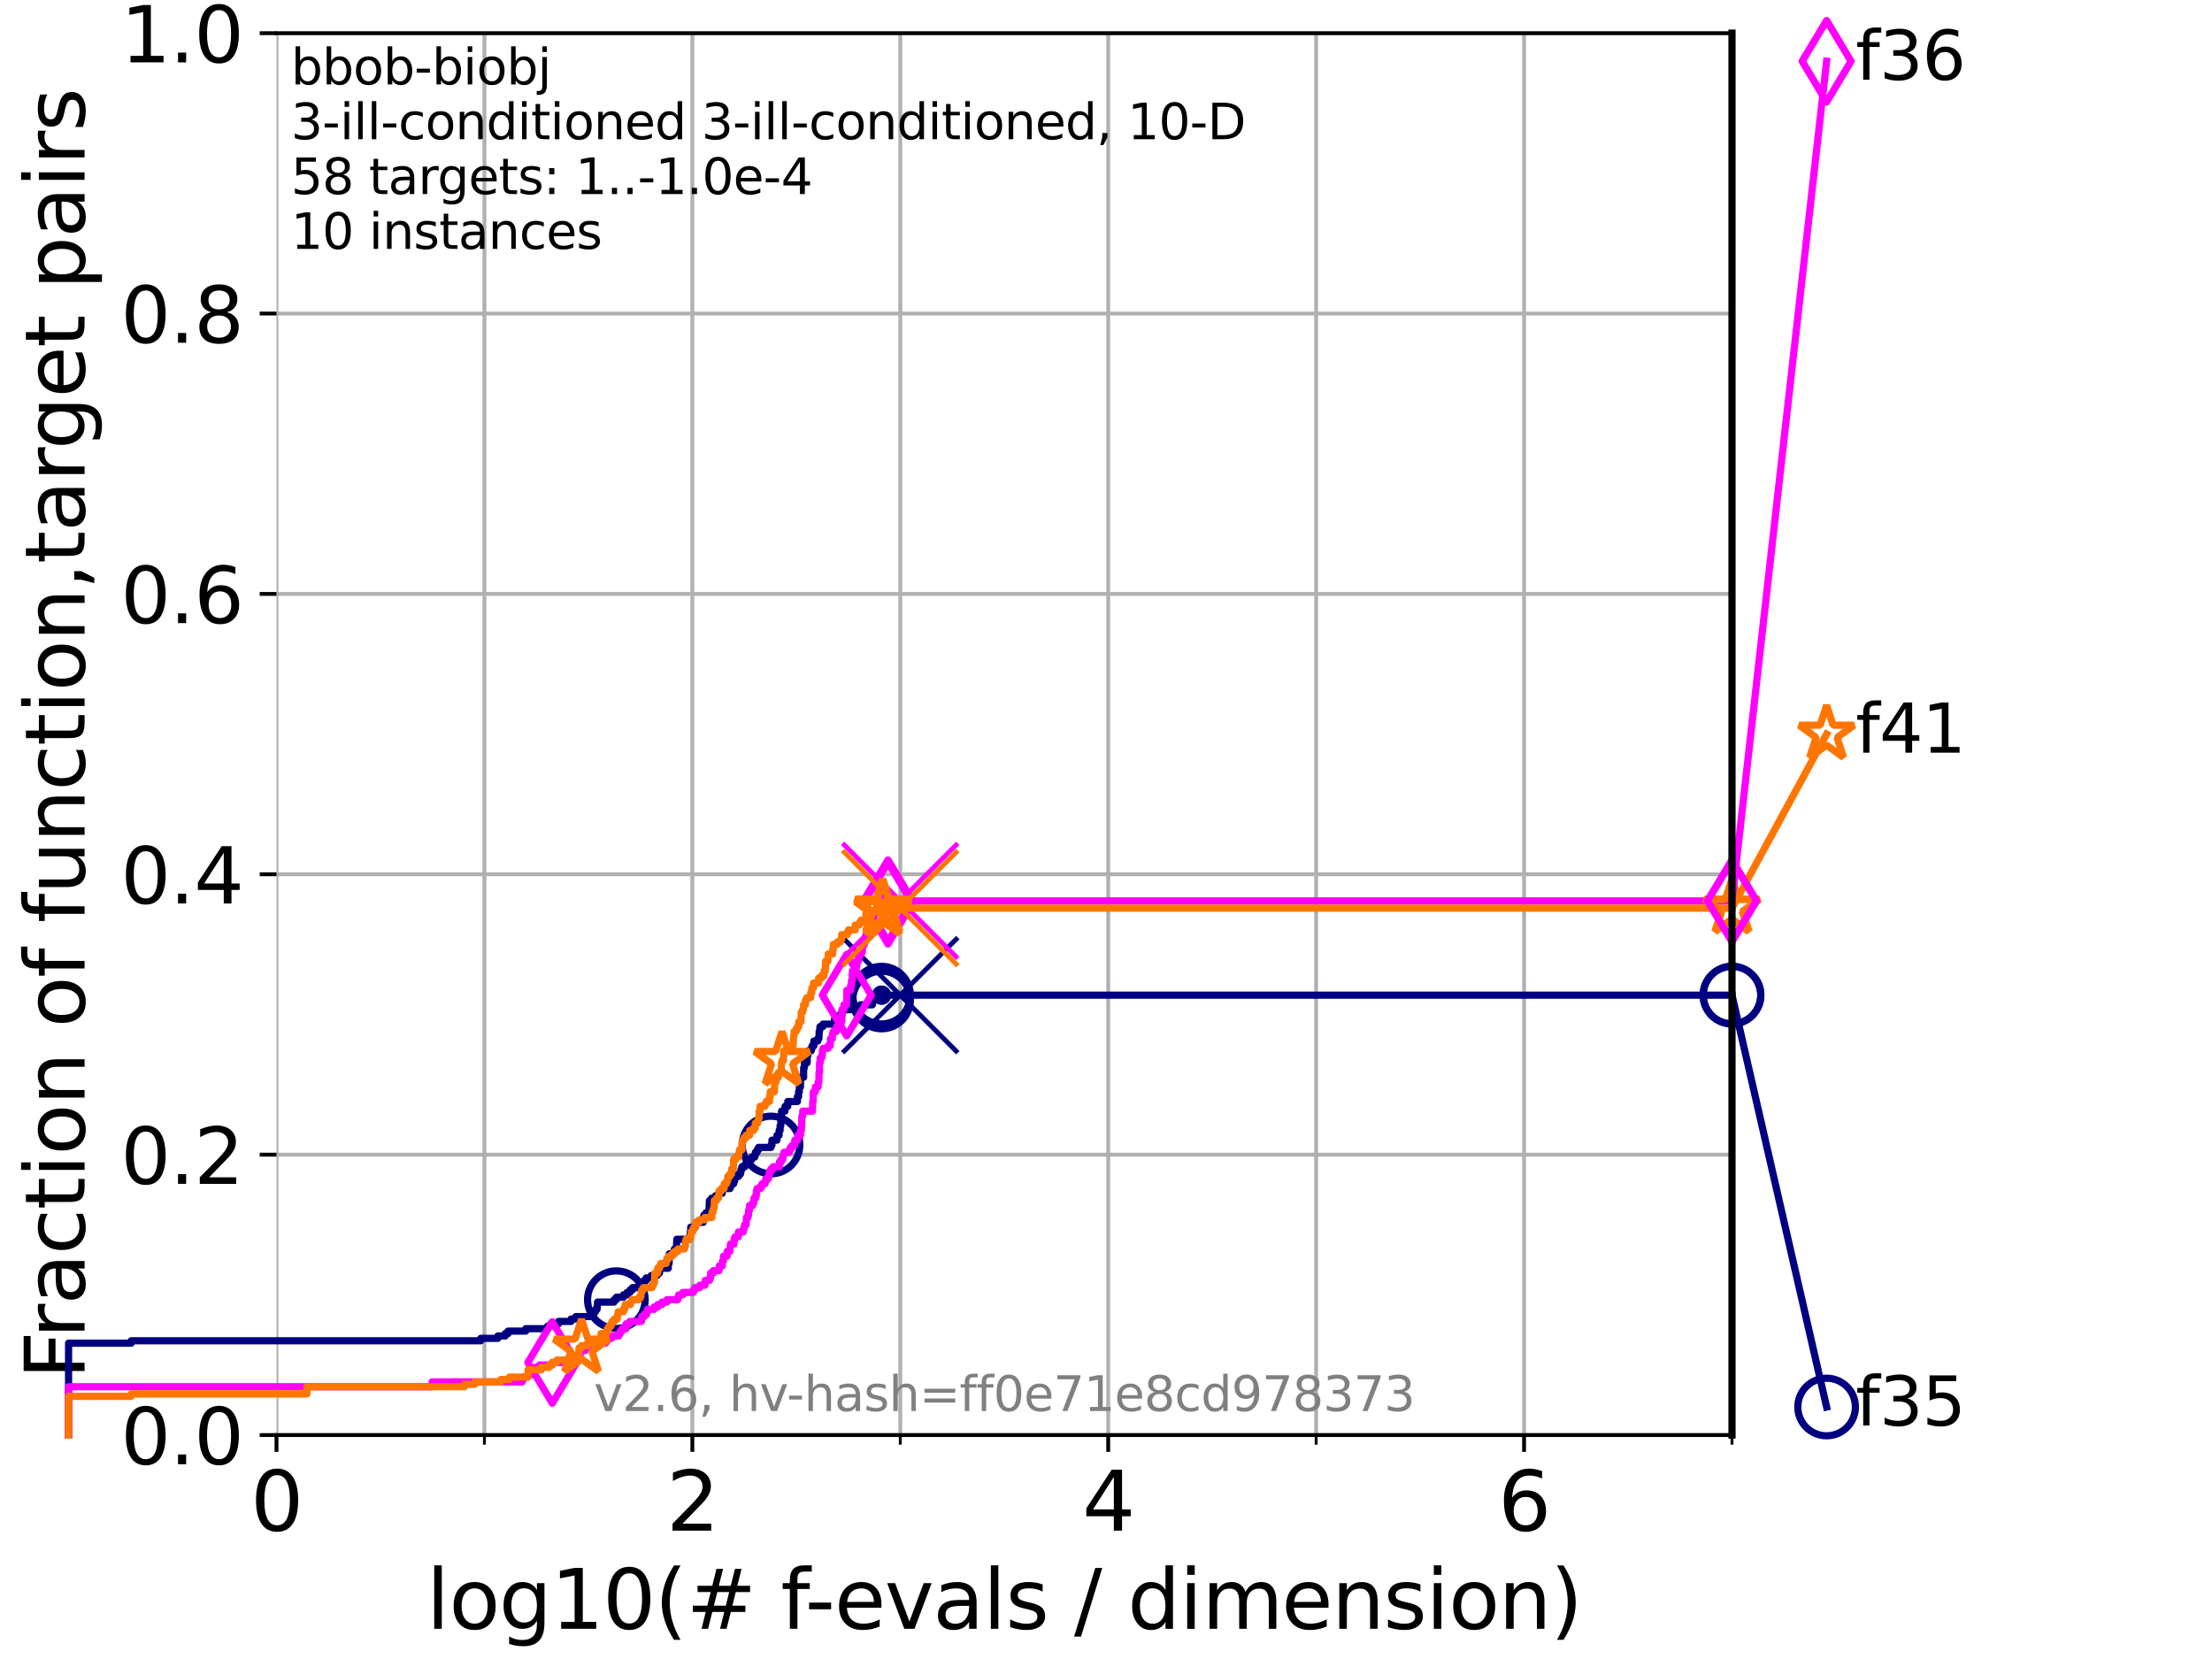 <?xml version="1.0" encoding="utf-8" standalone="no"?>
<!DOCTYPE svg PUBLIC "-//W3C//DTD SVG 1.1//EN"
  "http://www.w3.org/Graphics/SVG/1.1/DTD/svg11.dtd">
<svg xmlns:xlink="http://www.w3.org/1999/xlink" width="460.8pt" height="345.6pt" viewBox="0 0 460.8 345.6" xmlns="http://www.w3.org/2000/svg" version="1.1">
 <defs>
  <style type="text/css">*{stroke-linejoin: round; stroke-linecap: butt}</style>
 </defs>
 <g id="figure_1">
  <g id="patch_1">
   <path d="M 0 345.6 
L 460.8 345.6 
L 460.8 0 
L 0 0 
z
" style="fill: #ffffff"/>
  </g>
  <g id="axes_1">
   <g id="patch_2">
    <path d="M 57.6 298.944 
L 360.806 298.944 
L 360.806 6.912 
L 57.6 6.912 
z
" style="fill: #ffffff"/>
   </g>
   <g id="matplotlib.axis_1">
    <g id="xtick_1">
     <g id="line2d_1">
      <path d="M 57.6 298.944 
L 57.6 6.912 
" clip-path="url(#pf4cc10325c)" style="fill: none; stroke: #b0b0b0; stroke-width: 0.8; stroke-linecap: square"/>
     </g>
     <g id="line2d_2">
      <defs>
       <path id="m757cf94827" d="M 0 0 
L 0 3.5 
" style="stroke: #000000; stroke-width: 0.8"/>
      </defs>
      <g>
       <use xlink:href="#m757cf94827" x="57.6" y="298.944" style="stroke: #000000; stroke-width: 0.8"/>
      </g>
     </g>
     <g id="text_1">
      <!-- 0 -->
      <g transform="translate(52.192 318.861) scale(0.17 -0.17)">
       <defs>
        <path id="DejaVuSans-30" d="M 2034 4250 
Q 1547 4250 1301 3770 
Q 1056 3291 1056 2328 
Q 1056 1369 1301 889 
Q 1547 409 2034 409 
Q 2525 409 2770 889 
Q 3016 1369 3016 2328 
Q 3016 3291 2770 3770 
Q 2525 4250 2034 4250 
z
M 2034 4750 
Q 2819 4750 3233 4129 
Q 3647 3509 3647 2328 
Q 3647 1150 3233 529 
Q 2819 -91 2034 -91 
Q 1250 -91 836 529 
Q 422 1150 422 2328 
Q 422 3509 836 4129 
Q 1250 4750 2034 4750 
z
" transform="scale(0.016)"/>
       </defs>
       <use xlink:href="#DejaVuSans-30"/>
      </g>
     </g>
    </g>
    <g id="xtick_2">
     <g id="line2d_3">
      <path d="M 144.23 298.944 
L 144.23 6.912 
" clip-path="url(#pf4cc10325c)" style="fill: none; stroke: #b0b0b0; stroke-width: 0.8; stroke-linecap: square"/>
     </g>
     <g id="line2d_4">
      <g>
       <use xlink:href="#m757cf94827" x="144.23" y="298.944" style="stroke: #000000; stroke-width: 0.8"/>
      </g>
     </g>
     <g id="text_2">
      <!-- 2 -->
      <g transform="translate(138.822 318.861) scale(0.17 -0.17)">
       <defs>
        <path id="DejaVuSans-32" d="M 1228 531 
L 3431 531 
L 3431 0 
L 469 0 
L 469 531 
Q 828 903 1448 1529 
Q 2069 2156 2228 2338 
Q 2531 2678 2651 2914 
Q 2772 3150 2772 3378 
Q 2772 3750 2511 3984 
Q 2250 4219 1831 4219 
Q 1534 4219 1204 4116 
Q 875 4013 500 3803 
L 500 4441 
Q 881 4594 1212 4672 
Q 1544 4750 1819 4750 
Q 2544 4750 2975 4387 
Q 3406 4025 3406 3419 
Q 3406 3131 3298 2873 
Q 3191 2616 2906 2266 
Q 2828 2175 2409 1742 
Q 1991 1309 1228 531 
z
" transform="scale(0.016)"/>
       </defs>
       <use xlink:href="#DejaVuSans-32"/>
      </g>
     </g>
    </g>
    <g id="xtick_3">
     <g id="line2d_5">
      <path d="M 230.861 298.944 
L 230.861 6.912 
" clip-path="url(#pf4cc10325c)" style="fill: none; stroke: #b0b0b0; stroke-width: 0.8; stroke-linecap: square"/>
     </g>
     <g id="line2d_6">
      <g>
       <use xlink:href="#m757cf94827" x="230.861" y="298.944" style="stroke: #000000; stroke-width: 0.8"/>
      </g>
     </g>
     <g id="text_3">
      <!-- 4 -->
      <g transform="translate(225.453 318.861) scale(0.17 -0.17)">
       <defs>
        <path id="DejaVuSans-34" d="M 2419 4116 
L 825 1625 
L 2419 1625 
L 2419 4116 
z
M 2253 4666 
L 3047 4666 
L 3047 1625 
L 3713 1625 
L 3713 1100 
L 3047 1100 
L 3047 0 
L 2419 0 
L 2419 1100 
L 313 1100 
L 313 1709 
L 2253 4666 
z
" transform="scale(0.016)"/>
       </defs>
       <use xlink:href="#DejaVuSans-34"/>
      </g>
     </g>
    </g>
    <g id="xtick_4">
     <g id="line2d_7">
      <path d="M 317.491 298.944 
L 317.491 6.912 
" clip-path="url(#pf4cc10325c)" style="fill: none; stroke: #b0b0b0; stroke-width: 0.8; stroke-linecap: square"/>
     </g>
     <g id="line2d_8">
      <g>
       <use xlink:href="#m757cf94827" x="317.491" y="298.944" style="stroke: #000000; stroke-width: 0.8"/>
      </g>
     </g>
     <g id="text_4">
      <!-- 6 -->
      <g transform="translate(312.083 318.861) scale(0.17 -0.17)">
       <defs>
        <path id="DejaVuSans-36" d="M 2113 2584 
Q 1688 2584 1439 2293 
Q 1191 2003 1191 1497 
Q 1191 994 1439 701 
Q 1688 409 2113 409 
Q 2538 409 2786 701 
Q 3034 994 3034 1497 
Q 3034 2003 2786 2293 
Q 2538 2584 2113 2584 
z
M 3366 4563 
L 3366 3988 
Q 3128 4100 2886 4159 
Q 2644 4219 2406 4219 
Q 1781 4219 1451 3797 
Q 1122 3375 1075 2522 
Q 1259 2794 1537 2939 
Q 1816 3084 2150 3084 
Q 2853 3084 3261 2657 
Q 3669 2231 3669 1497 
Q 3669 778 3244 343 
Q 2819 -91 2113 -91 
Q 1303 -91 875 529 
Q 447 1150 447 2328 
Q 447 3434 972 4092 
Q 1497 4750 2381 4750 
Q 2619 4750 2861 4703 
Q 3103 4656 3366 4563 
z
" transform="scale(0.016)"/>
       </defs>
       <use xlink:href="#DejaVuSans-36"/>
      </g>
     </g>
    </g>
    <g id="xtick_5">
     <g id="line2d_9">
      <path d="M 100.915 298.944 
L 100.915 6.912 
" clip-path="url(#pf4cc10325c)" style="fill: none; stroke: #b0b0b0; stroke-width: 0.8; stroke-linecap: square"/>
     </g>
     <g id="line2d_10">
      <defs>
       <path id="m3a6a1011a2" d="M 0 0 
L 0 2 
" style="stroke: #000000; stroke-width: 0.6"/>
      </defs>
      <g>
       <use xlink:href="#m3a6a1011a2" x="100.915" y="298.944" style="stroke: #000000; stroke-width: 0.6"/>
      </g>
     </g>
    </g>
    <g id="xtick_6">
     <g id="line2d_11">
      <path d="M 187.546 298.944 
L 187.546 6.912 
" clip-path="url(#pf4cc10325c)" style="fill: none; stroke: #b0b0b0; stroke-width: 0.8; stroke-linecap: square"/>
     </g>
     <g id="line2d_12">
      <g>
       <use xlink:href="#m3a6a1011a2" x="187.546" y="298.944" style="stroke: #000000; stroke-width: 0.6"/>
      </g>
     </g>
    </g>
    <g id="xtick_7">
     <g id="line2d_13">
      <path d="M 274.176 298.944 
L 274.176 6.912 
" clip-path="url(#pf4cc10325c)" style="fill: none; stroke: #b0b0b0; stroke-width: 0.8; stroke-linecap: square"/>
     </g>
     <g id="line2d_14">
      <g>
       <use xlink:href="#m3a6a1011a2" x="274.176" y="298.944" style="stroke: #000000; stroke-width: 0.6"/>
      </g>
     </g>
    </g>
    <g id="xtick_8">
     <g id="line2d_15">
      <path d="M 360.806 298.944 
L 360.806 6.912 
" clip-path="url(#pf4cc10325c)" style="fill: none; stroke: #b0b0b0; stroke-width: 0.8; stroke-linecap: square"/>
     </g>
     <g id="line2d_16">
      <g>
       <use xlink:href="#m3a6a1011a2" x="360.806" y="298.944" style="stroke: #000000; stroke-width: 0.6"/>
      </g>
     </g>
    </g>
    <g id="text_5">
     <!-- log10(# f-evals / dimension) -->
     <g transform="translate(88.823 339.314) scale(0.17 -0.17)">
      <defs>
       <path id="DejaVuSans-6c" d="M 603 4863 
L 1178 4863 
L 1178 0 
L 603 0 
L 603 4863 
z
" transform="scale(0.016)"/>
       <path id="DejaVuSans-6f" d="M 1959 3097 
Q 1497 3097 1228 2736 
Q 959 2375 959 1747 
Q 959 1119 1226 758 
Q 1494 397 1959 397 
Q 2419 397 2687 759 
Q 2956 1122 2956 1747 
Q 2956 2369 2687 2733 
Q 2419 3097 1959 3097 
z
M 1959 3584 
Q 2709 3584 3137 3096 
Q 3566 2609 3566 1747 
Q 3566 888 3137 398 
Q 2709 -91 1959 -91 
Q 1206 -91 779 398 
Q 353 888 353 1747 
Q 353 2609 779 3096 
Q 1206 3584 1959 3584 
z
" transform="scale(0.016)"/>
       <path id="DejaVuSans-67" d="M 2906 1791 
Q 2906 2416 2648 2759 
Q 2391 3103 1925 3103 
Q 1463 3103 1205 2759 
Q 947 2416 947 1791 
Q 947 1169 1205 825 
Q 1463 481 1925 481 
Q 2391 481 2648 825 
Q 2906 1169 2906 1791 
z
M 3481 434 
Q 3481 -459 3084 -895 
Q 2688 -1331 1869 -1331 
Q 1566 -1331 1297 -1286 
Q 1028 -1241 775 -1147 
L 775 -588 
Q 1028 -725 1275 -790 
Q 1522 -856 1778 -856 
Q 2344 -856 2625 -561 
Q 2906 -266 2906 331 
L 2906 616 
Q 2728 306 2450 153 
Q 2172 0 1784 0 
Q 1141 0 747 490 
Q 353 981 353 1791 
Q 353 2603 747 3093 
Q 1141 3584 1784 3584 
Q 2172 3584 2450 3431 
Q 2728 3278 2906 2969 
L 2906 3500 
L 3481 3500 
L 3481 434 
z
" transform="scale(0.016)"/>
       <path id="DejaVuSans-31" d="M 794 531 
L 1825 531 
L 1825 4091 
L 703 3866 
L 703 4441 
L 1819 4666 
L 2450 4666 
L 2450 531 
L 3481 531 
L 3481 0 
L 794 0 
L 794 531 
z
" transform="scale(0.016)"/>
       <path id="DejaVuSans-28" d="M 1984 4856 
Q 1566 4138 1362 3434 
Q 1159 2731 1159 2009 
Q 1159 1288 1364 580 
Q 1569 -128 1984 -844 
L 1484 -844 
Q 1016 -109 783 600 
Q 550 1309 550 2009 
Q 550 2706 781 3412 
Q 1013 4119 1484 4856 
L 1984 4856 
z
" transform="scale(0.016)"/>
       <path id="DejaVuSans-23" d="M 3272 2816 
L 2363 2816 
L 2100 1772 
L 3016 1772 
L 3272 2816 
z
M 2803 4594 
L 2478 3297 
L 3391 3297 
L 3719 4594 
L 4219 4594 
L 3897 3297 
L 4872 3297 
L 4872 2816 
L 3775 2816 
L 3519 1772 
L 4513 1772 
L 4513 1294 
L 3397 1294 
L 3072 0 
L 2572 0 
L 2894 1294 
L 1978 1294 
L 1656 0 
L 1153 0 
L 1478 1294 
L 494 1294 
L 494 1772 
L 1594 1772 
L 1856 2816 
L 850 2816 
L 850 3297 
L 1978 3297 
L 2297 4594 
L 2803 4594 
z
" transform="scale(0.016)"/>
       <path id="DejaVuSans-20" transform="scale(0.016)"/>
       <path id="DejaVuSans-66" d="M 2375 4863 
L 2375 4384 
L 1825 4384 
Q 1516 4384 1395 4259 
Q 1275 4134 1275 3809 
L 1275 3500 
L 2222 3500 
L 2222 3053 
L 1275 3053 
L 1275 0 
L 697 0 
L 697 3053 
L 147 3053 
L 147 3500 
L 697 3500 
L 697 3744 
Q 697 4328 969 4595 
Q 1241 4863 1831 4863 
L 2375 4863 
z
" transform="scale(0.016)"/>
       <path id="DejaVuSans-2d" d="M 313 2009 
L 1997 2009 
L 1997 1497 
L 313 1497 
L 313 2009 
z
" transform="scale(0.016)"/>
       <path id="DejaVuSans-65" d="M 3597 1894 
L 3597 1613 
L 953 1613 
Q 991 1019 1311 708 
Q 1631 397 2203 397 
Q 2534 397 2845 478 
Q 3156 559 3463 722 
L 3463 178 
Q 3153 47 2828 -22 
Q 2503 -91 2169 -91 
Q 1331 -91 842 396 
Q 353 884 353 1716 
Q 353 2575 817 3079 
Q 1281 3584 2069 3584 
Q 2775 3584 3186 3129 
Q 3597 2675 3597 1894 
z
M 3022 2063 
Q 3016 2534 2758 2815 
Q 2500 3097 2075 3097 
Q 1594 3097 1305 2825 
Q 1016 2553 972 2059 
L 3022 2063 
z
" transform="scale(0.016)"/>
       <path id="DejaVuSans-76" d="M 191 3500 
L 800 3500 
L 1894 563 
L 2988 3500 
L 3597 3500 
L 2284 0 
L 1503 0 
L 191 3500 
z
" transform="scale(0.016)"/>
       <path id="DejaVuSans-61" d="M 2194 1759 
Q 1497 1759 1228 1600 
Q 959 1441 959 1056 
Q 959 750 1161 570 
Q 1363 391 1709 391 
Q 2188 391 2477 730 
Q 2766 1069 2766 1631 
L 2766 1759 
L 2194 1759 
z
M 3341 1997 
L 3341 0 
L 2766 0 
L 2766 531 
Q 2569 213 2275 61 
Q 1981 -91 1556 -91 
Q 1019 -91 701 211 
Q 384 513 384 1019 
Q 384 1609 779 1909 
Q 1175 2209 1959 2209 
L 2766 2209 
L 2766 2266 
Q 2766 2663 2505 2880 
Q 2244 3097 1772 3097 
Q 1472 3097 1187 3025 
Q 903 2953 641 2809 
L 641 3341 
Q 956 3463 1253 3523 
Q 1550 3584 1831 3584 
Q 2591 3584 2966 3190 
Q 3341 2797 3341 1997 
z
" transform="scale(0.016)"/>
       <path id="DejaVuSans-73" d="M 2834 3397 
L 2834 2853 
Q 2591 2978 2328 3040 
Q 2066 3103 1784 3103 
Q 1356 3103 1142 2972 
Q 928 2841 928 2578 
Q 928 2378 1081 2264 
Q 1234 2150 1697 2047 
L 1894 2003 
Q 2506 1872 2764 1633 
Q 3022 1394 3022 966 
Q 3022 478 2636 193 
Q 2250 -91 1575 -91 
Q 1294 -91 989 -36 
Q 684 19 347 128 
L 347 722 
Q 666 556 975 473 
Q 1284 391 1588 391 
Q 1994 391 2212 530 
Q 2431 669 2431 922 
Q 2431 1156 2273 1281 
Q 2116 1406 1581 1522 
L 1381 1569 
Q 847 1681 609 1914 
Q 372 2147 372 2553 
Q 372 3047 722 3315 
Q 1072 3584 1716 3584 
Q 2034 3584 2315 3537 
Q 2597 3491 2834 3397 
z
" transform="scale(0.016)"/>
       <path id="DejaVuSans-2f" d="M 1625 4666 
L 2156 4666 
L 531 -594 
L 0 -594 
L 1625 4666 
z
" transform="scale(0.016)"/>
       <path id="DejaVuSans-64" d="M 2906 2969 
L 2906 4863 
L 3481 4863 
L 3481 0 
L 2906 0 
L 2906 525 
Q 2725 213 2448 61 
Q 2172 -91 1784 -91 
Q 1150 -91 751 415 
Q 353 922 353 1747 
Q 353 2572 751 3078 
Q 1150 3584 1784 3584 
Q 2172 3584 2448 3432 
Q 2725 3281 2906 2969 
z
M 947 1747 
Q 947 1113 1208 752 
Q 1469 391 1925 391 
Q 2381 391 2643 752 
Q 2906 1113 2906 1747 
Q 2906 2381 2643 2742 
Q 2381 3103 1925 3103 
Q 1469 3103 1208 2742 
Q 947 2381 947 1747 
z
" transform="scale(0.016)"/>
       <path id="DejaVuSans-69" d="M 603 3500 
L 1178 3500 
L 1178 0 
L 603 0 
L 603 3500 
z
M 603 4863 
L 1178 4863 
L 1178 4134 
L 603 4134 
L 603 4863 
z
" transform="scale(0.016)"/>
       <path id="DejaVuSans-6d" d="M 3328 2828 
Q 3544 3216 3844 3400 
Q 4144 3584 4550 3584 
Q 5097 3584 5394 3201 
Q 5691 2819 5691 2113 
L 5691 0 
L 5113 0 
L 5113 2094 
Q 5113 2597 4934 2840 
Q 4756 3084 4391 3084 
Q 3944 3084 3684 2787 
Q 3425 2491 3425 1978 
L 3425 0 
L 2847 0 
L 2847 2094 
Q 2847 2600 2669 2842 
Q 2491 3084 2119 3084 
Q 1678 3084 1418 2786 
Q 1159 2488 1159 1978 
L 1159 0 
L 581 0 
L 581 3500 
L 1159 3500 
L 1159 2956 
Q 1356 3278 1631 3431 
Q 1906 3584 2284 3584 
Q 2666 3584 2933 3390 
Q 3200 3197 3328 2828 
z
" transform="scale(0.016)"/>
       <path id="DejaVuSans-6e" d="M 3513 2113 
L 3513 0 
L 2938 0 
L 2938 2094 
Q 2938 2591 2744 2837 
Q 2550 3084 2163 3084 
Q 1697 3084 1428 2787 
Q 1159 2491 1159 1978 
L 1159 0 
L 581 0 
L 581 3500 
L 1159 3500 
L 1159 2956 
Q 1366 3272 1645 3428 
Q 1925 3584 2291 3584 
Q 2894 3584 3203 3211 
Q 3513 2838 3513 2113 
z
" transform="scale(0.016)"/>
       <path id="DejaVuSans-29" d="M 513 4856 
L 1013 4856 
Q 1481 4119 1714 3412 
Q 1947 2706 1947 2009 
Q 1947 1309 1714 600 
Q 1481 -109 1013 -844 
L 513 -844 
Q 928 -128 1133 580 
Q 1338 1288 1338 2009 
Q 1338 2731 1133 3434 
Q 928 4138 513 4856 
z
" transform="scale(0.016)"/>
      </defs>
      <use xlink:href="#DejaVuSans-6c"/>
      <use xlink:href="#DejaVuSans-6f" x="27.783"/>
      <use xlink:href="#DejaVuSans-67" x="88.965"/>
      <use xlink:href="#DejaVuSans-31" x="152.441"/>
      <use xlink:href="#DejaVuSans-30" x="216.064"/>
      <use xlink:href="#DejaVuSans-28" x="279.688"/>
      <use xlink:href="#DejaVuSans-23" x="318.701"/>
      <use xlink:href="#DejaVuSans-20" x="402.49"/>
      <use xlink:href="#DejaVuSans-66" x="434.277"/>
      <use xlink:href="#DejaVuSans-2d" x="463.982"/>
      <use xlink:href="#DejaVuSans-65" x="500.066"/>
      <use xlink:href="#DejaVuSans-76" x="561.59"/>
      <use xlink:href="#DejaVuSans-61" x="620.77"/>
      <use xlink:href="#DejaVuSans-6c" x="682.049"/>
      <use xlink:href="#DejaVuSans-73" x="709.832"/>
      <use xlink:href="#DejaVuSans-20" x="761.932"/>
      <use xlink:href="#DejaVuSans-2f" x="793.719"/>
      <use xlink:href="#DejaVuSans-20" x="827.41"/>
      <use xlink:href="#DejaVuSans-64" x="859.197"/>
      <use xlink:href="#DejaVuSans-69" x="922.674"/>
      <use xlink:href="#DejaVuSans-6d" x="950.457"/>
      <use xlink:href="#DejaVuSans-65" x="1047.869"/>
      <use xlink:href="#DejaVuSans-6e" x="1109.393"/>
      <use xlink:href="#DejaVuSans-73" x="1172.771"/>
      <use xlink:href="#DejaVuSans-69" x="1224.871"/>
      <use xlink:href="#DejaVuSans-6f" x="1252.654"/>
      <use xlink:href="#DejaVuSans-6e" x="1313.836"/>
      <use xlink:href="#DejaVuSans-29" x="1377.215"/>
     </g>
    </g>
   </g>
   <g id="matplotlib.axis_2">
    <g id="ytick_1">
     <g id="line2d_17">
      <path d="M 57.6 298.944 
L 360.806 298.944 
" clip-path="url(#pf4cc10325c)" style="fill: none; stroke: #b0b0b0; stroke-width: 0.8; stroke-linecap: square"/>
     </g>
     <g id="line2d_18">
      <defs>
       <path id="m4e884991dd" d="M 0 0 
L -3.5 0 
" style="stroke: #000000; stroke-width: 0.8"/>
      </defs>
      <g>
       <use xlink:href="#m4e884991dd" x="57.6" y="298.944" style="stroke: #000000; stroke-width: 0.8"/>
      </g>
     </g>
     <g id="text_6">
      <!-- 0.0 -->
      <g transform="translate(25.155 305.023) scale(0.16 -0.16)">
       <defs>
        <path id="DejaVuSans-2e" d="M 684 794 
L 1344 794 
L 1344 0 
L 684 0 
L 684 794 
z
" transform="scale(0.016)"/>
       </defs>
       <use xlink:href="#DejaVuSans-30"/>
       <use xlink:href="#DejaVuSans-2e" x="63.623"/>
       <use xlink:href="#DejaVuSans-30" x="95.41"/>
      </g>
     </g>
    </g>
    <g id="ytick_2">
     <g id="line2d_19">
      <path d="M 57.6 240.538 
L 360.806 240.538 
" clip-path="url(#pf4cc10325c)" style="fill: none; stroke: #b0b0b0; stroke-width: 0.8; stroke-linecap: square"/>
     </g>
     <g id="line2d_20">
      <g>
       <use xlink:href="#m4e884991dd" x="57.6" y="240.538" style="stroke: #000000; stroke-width: 0.8"/>
      </g>
     </g>
     <g id="text_7">
      <!-- 0.2 -->
      <g transform="translate(25.155 246.616) scale(0.16 -0.16)">
       <use xlink:href="#DejaVuSans-30"/>
       <use xlink:href="#DejaVuSans-2e" x="63.623"/>
       <use xlink:href="#DejaVuSans-32" x="95.41"/>
      </g>
     </g>
    </g>
    <g id="ytick_3">
     <g id="line2d_21">
      <path d="M 57.6 182.131 
L 360.806 182.131 
" clip-path="url(#pf4cc10325c)" style="fill: none; stroke: #b0b0b0; stroke-width: 0.8; stroke-linecap: square"/>
     </g>
     <g id="line2d_22">
      <g>
       <use xlink:href="#m4e884991dd" x="57.6" y="182.131" style="stroke: #000000; stroke-width: 0.8"/>
      </g>
     </g>
     <g id="text_8">
      <!-- 0.4 -->
      <g transform="translate(25.155 188.21) scale(0.16 -0.16)">
       <use xlink:href="#DejaVuSans-30"/>
       <use xlink:href="#DejaVuSans-2e" x="63.623"/>
       <use xlink:href="#DejaVuSans-34" x="95.41"/>
      </g>
     </g>
    </g>
    <g id="ytick_4">
     <g id="line2d_23">
      <path d="M 57.6 123.725 
L 360.806 123.725 
" clip-path="url(#pf4cc10325c)" style="fill: none; stroke: #b0b0b0; stroke-width: 0.8; stroke-linecap: square"/>
     </g>
     <g id="line2d_24">
      <g>
       <use xlink:href="#m4e884991dd" x="57.6" y="123.725" style="stroke: #000000; stroke-width: 0.8"/>
      </g>
     </g>
     <g id="text_9">
      <!-- 0.6 -->
      <g transform="translate(25.155 129.804) scale(0.16 -0.16)">
       <use xlink:href="#DejaVuSans-30"/>
       <use xlink:href="#DejaVuSans-2e" x="63.623"/>
       <use xlink:href="#DejaVuSans-36" x="95.41"/>
      </g>
     </g>
    </g>
    <g id="ytick_5">
     <g id="line2d_25">
      <path d="M 57.6 65.318 
L 360.806 65.318 
" clip-path="url(#pf4cc10325c)" style="fill: none; stroke: #b0b0b0; stroke-width: 0.8; stroke-linecap: square"/>
     </g>
     <g id="line2d_26">
      <g>
       <use xlink:href="#m4e884991dd" x="57.6" y="65.318" style="stroke: #000000; stroke-width: 0.8"/>
      </g>
     </g>
     <g id="text_10">
      <!-- 0.8 -->
      <g transform="translate(25.155 71.397) scale(0.16 -0.16)">
       <defs>
        <path id="DejaVuSans-38" d="M 2034 2216 
Q 1584 2216 1326 1975 
Q 1069 1734 1069 1313 
Q 1069 891 1326 650 
Q 1584 409 2034 409 
Q 2484 409 2743 651 
Q 3003 894 3003 1313 
Q 3003 1734 2745 1975 
Q 2488 2216 2034 2216 
z
M 1403 2484 
Q 997 2584 770 2862 
Q 544 3141 544 3541 
Q 544 4100 942 4425 
Q 1341 4750 2034 4750 
Q 2731 4750 3128 4425 
Q 3525 4100 3525 3541 
Q 3525 3141 3298 2862 
Q 3072 2584 2669 2484 
Q 3125 2378 3379 2068 
Q 3634 1759 3634 1313 
Q 3634 634 3220 271 
Q 2806 -91 2034 -91 
Q 1263 -91 848 271 
Q 434 634 434 1313 
Q 434 1759 690 2068 
Q 947 2378 1403 2484 
z
M 1172 3481 
Q 1172 3119 1398 2916 
Q 1625 2713 2034 2713 
Q 2441 2713 2670 2916 
Q 2900 3119 2900 3481 
Q 2900 3844 2670 4047 
Q 2441 4250 2034 4250 
Q 1625 4250 1398 4047 
Q 1172 3844 1172 3481 
z
" transform="scale(0.016)"/>
       </defs>
       <use xlink:href="#DejaVuSans-30"/>
       <use xlink:href="#DejaVuSans-2e" x="63.623"/>
       <use xlink:href="#DejaVuSans-38" x="95.41"/>
      </g>
     </g>
    </g>
    <g id="ytick_6">
     <g id="line2d_27">
      <path d="M 57.6 6.912 
L 360.806 6.912 
" clip-path="url(#pf4cc10325c)" style="fill: none; stroke: #b0b0b0; stroke-width: 0.8; stroke-linecap: square"/>
     </g>
     <g id="line2d_28">
      <g>
       <use xlink:href="#m4e884991dd" x="57.6" y="6.912" style="stroke: #000000; stroke-width: 0.8"/>
      </g>
     </g>
     <g id="text_11">
      <!-- 1.0 -->
      <g transform="translate(25.155 12.991) scale(0.16 -0.16)">
       <use xlink:href="#DejaVuSans-31"/>
       <use xlink:href="#DejaVuSans-2e" x="63.623"/>
       <use xlink:href="#DejaVuSans-30" x="95.41"/>
      </g>
     </g>
    </g>
    <g id="text_12">
     <!-- Fraction of function,target pairs -->
     <g transform="translate(17.62 287.313) rotate(-90) scale(0.17 -0.17)">
      <defs>
       <path id="DejaVuSans-46" d="M 628 4666 
L 3309 4666 
L 3309 4134 
L 1259 4134 
L 1259 2759 
L 3109 2759 
L 3109 2228 
L 1259 2228 
L 1259 0 
L 628 0 
L 628 4666 
z
" transform="scale(0.016)"/>
       <path id="DejaVuSans-72" d="M 2631 2963 
Q 2534 3019 2420 3045 
Q 2306 3072 2169 3072 
Q 1681 3072 1420 2755 
Q 1159 2438 1159 1844 
L 1159 0 
L 581 0 
L 581 3500 
L 1159 3500 
L 1159 2956 
Q 1341 3275 1631 3429 
Q 1922 3584 2338 3584 
Q 2397 3584 2469 3576 
Q 2541 3569 2628 3553 
L 2631 2963 
z
" transform="scale(0.016)"/>
       <path id="DejaVuSans-63" d="M 3122 3366 
L 3122 2828 
Q 2878 2963 2633 3030 
Q 2388 3097 2138 3097 
Q 1578 3097 1268 2742 
Q 959 2388 959 1747 
Q 959 1106 1268 751 
Q 1578 397 2138 397 
Q 2388 397 2633 464 
Q 2878 531 3122 666 
L 3122 134 
Q 2881 22 2623 -34 
Q 2366 -91 2075 -91 
Q 1284 -91 818 406 
Q 353 903 353 1747 
Q 353 2603 823 3093 
Q 1294 3584 2113 3584 
Q 2378 3584 2631 3529 
Q 2884 3475 3122 3366 
z
" transform="scale(0.016)"/>
       <path id="DejaVuSans-74" d="M 1172 4494 
L 1172 3500 
L 2356 3500 
L 2356 3053 
L 1172 3053 
L 1172 1153 
Q 1172 725 1289 603 
Q 1406 481 1766 481 
L 2356 481 
L 2356 0 
L 1766 0 
Q 1100 0 847 248 
Q 594 497 594 1153 
L 594 3053 
L 172 3053 
L 172 3500 
L 594 3500 
L 594 4494 
L 1172 4494 
z
" transform="scale(0.016)"/>
       <path id="DejaVuSans-75" d="M 544 1381 
L 544 3500 
L 1119 3500 
L 1119 1403 
Q 1119 906 1312 657 
Q 1506 409 1894 409 
Q 2359 409 2629 706 
Q 2900 1003 2900 1516 
L 2900 3500 
L 3475 3500 
L 3475 0 
L 2900 0 
L 2900 538 
Q 2691 219 2414 64 
Q 2138 -91 1772 -91 
Q 1169 -91 856 284 
Q 544 659 544 1381 
z
M 1991 3584 
L 1991 3584 
z
" transform="scale(0.016)"/>
       <path id="DejaVuSans-2c" d="M 750 794 
L 1409 794 
L 1409 256 
L 897 -744 
L 494 -744 
L 750 256 
L 750 794 
z
" transform="scale(0.016)"/>
       <path id="DejaVuSans-70" d="M 1159 525 
L 1159 -1331 
L 581 -1331 
L 581 3500 
L 1159 3500 
L 1159 2969 
Q 1341 3281 1617 3432 
Q 1894 3584 2278 3584 
Q 2916 3584 3314 3078 
Q 3713 2572 3713 1747 
Q 3713 922 3314 415 
Q 2916 -91 2278 -91 
Q 1894 -91 1617 61 
Q 1341 213 1159 525 
z
M 3116 1747 
Q 3116 2381 2855 2742 
Q 2594 3103 2138 3103 
Q 1681 3103 1420 2742 
Q 1159 2381 1159 1747 
Q 1159 1113 1420 752 
Q 1681 391 2138 391 
Q 2594 391 2855 752 
Q 3116 1113 3116 1747 
z
" transform="scale(0.016)"/>
      </defs>
      <use xlink:href="#DejaVuSans-46"/>
      <use xlink:href="#DejaVuSans-72" x="50.27"/>
      <use xlink:href="#DejaVuSans-61" x="91.383"/>
      <use xlink:href="#DejaVuSans-63" x="152.662"/>
      <use xlink:href="#DejaVuSans-74" x="207.643"/>
      <use xlink:href="#DejaVuSans-69" x="246.852"/>
      <use xlink:href="#DejaVuSans-6f" x="274.635"/>
      <use xlink:href="#DejaVuSans-6e" x="335.816"/>
      <use xlink:href="#DejaVuSans-20" x="399.195"/>
      <use xlink:href="#DejaVuSans-6f" x="430.982"/>
      <use xlink:href="#DejaVuSans-66" x="492.164"/>
      <use xlink:href="#DejaVuSans-20" x="527.369"/>
      <use xlink:href="#DejaVuSans-66" x="559.156"/>
      <use xlink:href="#DejaVuSans-75" x="594.361"/>
      <use xlink:href="#DejaVuSans-6e" x="657.74"/>
      <use xlink:href="#DejaVuSans-63" x="721.119"/>
      <use xlink:href="#DejaVuSans-74" x="776.1"/>
      <use xlink:href="#DejaVuSans-69" x="815.309"/>
      <use xlink:href="#DejaVuSans-6f" x="843.092"/>
      <use xlink:href="#DejaVuSans-6e" x="904.273"/>
      <use xlink:href="#DejaVuSans-2c" x="967.652"/>
      <use xlink:href="#DejaVuSans-74" x="999.439"/>
      <use xlink:href="#DejaVuSans-61" x="1038.648"/>
      <use xlink:href="#DejaVuSans-72" x="1099.928"/>
      <use xlink:href="#DejaVuSans-67" x="1139.291"/>
      <use xlink:href="#DejaVuSans-65" x="1202.768"/>
      <use xlink:href="#DejaVuSans-74" x="1264.291"/>
      <use xlink:href="#DejaVuSans-20" x="1303.5"/>
      <use xlink:href="#DejaVuSans-70" x="1335.287"/>
      <use xlink:href="#DejaVuSans-61" x="1398.764"/>
      <use xlink:href="#DejaVuSans-69" x="1460.043"/>
      <use xlink:href="#DejaVuSans-72" x="1487.826"/>
      <use xlink:href="#DejaVuSans-73" x="1528.939"/>
     </g>
    </g>
   </g>
   <g id="line2d_29">
    <defs>
     <path id="m46a2fa7a83" d="M 0 1.5 
C 0.398 1.5 0.779 1.342 1.061 1.061 
C 1.342 0.779 1.5 0.398 1.5 0 
C 1.5 -0.398 1.342 -0.779 1.061 -1.061 
C 0.779 -1.342 0.398 -1.5 0 -1.5 
C -0.398 -1.5 -0.779 -1.342 -1.061 -1.061 
C -1.342 -0.779 -1.5 -0.398 -1.5 0 
C -1.5 0.398 -1.342 0.779 -1.061 1.061 
C -0.779 1.342 -0.398 1.5 0 1.5 
z
" style="stroke: #000080"/>
    </defs>
    <g>
     <use xlink:href="#m46a2fa7a83" x="183.644" y="207.306" style="fill: #000080; stroke: #000080"/>
     <use xlink:href="#m46a2fa7a83" x="183.644" y="207.306" style="fill: #000080; stroke: #000080"/>
    </g>
   </g>
   <g id="line2d_30">
    <path d="M 14.285 298.944 
L 14.285 279.811 
L 27.324 279.811 
L 27.324 279.307 
L 100.147 279.307 
L 100.147 278.804 
L 103.707 278.804 
L 103.707 278.3 
L 105.263 278.3 
L 105.263 277.797 
L 105.851 277.797 
L 105.851 277.293 
L 109.52 277.293 
L 109.52 276.79 
L 114.048 276.79 
L 114.048 276.286 
L 114.692 276.286 
L 114.692 275.783 
L 116.337 275.783 
L 116.337 275.279 
L 118.962 275.279 
L 118.962 274.776 
L 119.945 274.776 
L 119.945 274.272 
L 123.26 274.272 
L 123.26 273.769 
L 123.714 273.769 
L 123.714 273.265 
L 124.047 273.265 
L 124.047 272.762 
L 124.374 272.762 
L 124.482 271.251 
L 127.911 271.251 
L 127.911 270.748 
L 128.398 270.748 
L 128.398 270.244 
L 129.866 270.244 
L 129.866 269.741 
L 130.618 269.741 
L 130.618 269.237 
L 131.229 269.237 
L 131.229 268.734 
L 131.747 268.734 
L 131.747 268.23 
L 133.086 268.23 
L 133.086 267.727 
L 133.457 267.727 
L 133.457 267.223 
L 134.209 267.223 
L 134.209 266.72 
L 134.621 266.72 
L 134.621 266.216 
L 135.658 266.216 
L 135.658 265.713 
L 136.892 265.713 
L 136.892 265.209 
L 137.386 265.209 
L 137.386 264.202 
L 139.216 264.202 
L 139.216 263.195 
L 139.387 263.195 
L 139.435 261.181 
L 140.428 261.181 
L 140.497 260.174 
L 140.906 260.174 
L 140.995 258.16 
L 143.638 258.16 
L 143.638 257.657 
L 143.754 257.657 
L 143.773 256.65 
L 143.889 256.65 
L 143.889 255.643 
L 144.878 255.643 
L 144.878 255.139 
L 145.022 255.139 
L 145.022 254.636 
L 146.513 254.636 
L 146.513 253.629 
L 146.629 253.629 
L 146.629 253.125 
L 147.071 253.125 
L 147.071 252.622 
L 147.676 252.622 
L 147.785 250.104 
L 148.231 250.104 
L 148.231 249.601 
L 149.05 249.601 
L 149.05 249.097 
L 149.722 249.097 
L 149.722 248.594 
L 150.466 248.594 
L 150.506 247.587 
L 152.095 247.587 
L 152.095 247.083 
L 152.328 247.083 
L 152.328 246.58 
L 152.835 246.58 
L 152.835 246.076 
L 153.013 246.076 
L 153.013 245.573 
L 153.154 245.573 
L 153.154 245.069 
L 153.855 245.069 
L 153.855 244.566 
L 154.257 244.566 
L 154.257 244.062 
L 154.378 244.062 
L 154.378 243.559 
L 154.552 243.559 
L 154.552 243.055 
L 155.183 243.055 
L 155.183 242.552 
L 156.076 242.552 
L 156.076 242.048 
L 156.285 242.048 
L 156.285 241.545 
L 156.599 241.545 
L 156.599 241.041 
L 157.232 241.041 
L 157.232 240.538 
L 157.363 240.538 
L 157.363 240.034 
L 157.716 240.034 
L 157.716 239.531 
L 158.007 239.531 
L 158.007 239.027 
L 160.613 239.027 
L 160.613 238.524 
L 160.809 238.524 
L 160.809 237.517 
L 161.855 237.517 
L 161.855 236.51 
L 162.299 236.51 
L 162.299 235.503 
L 162.507 235.503 
L 162.507 234.496 
L 162.655 234.496 
L 162.655 233.489 
L 162.775 233.489 
L 162.81 231.475 
L 163.532 231.475 
L 163.532 230.468 
L 164.109 230.468 
L 164.109 229.461 
L 166.117 229.461 
L 166.117 228.454 
L 166.362 228.454 
L 166.362 227.447 
L 166.512 227.447 
L 166.512 226.44 
L 166.758 226.44 
L 166.764 224.425 
L 167.406 224.425 
L 167.417 222.411 
L 167.575 222.411 
L 167.575 221.404 
L 168.143 221.404 
L 168.159 219.894 
L 168.285 219.894 
L 168.363 218.887 
L 169.009 218.887 
L 169.009 218.383 
L 169.17 218.383 
L 169.17 217.88 
L 169.536 217.88 
L 169.536 216.873 
L 170.342 216.873 
L 170.342 216.369 
L 170.584 216.369 
L 170.649 214.859 
L 170.723 214.859 
L 170.828 213.852 
L 171.431 213.852 
L 171.431 213.348 
L 173.84 213.348 
L 173.84 212.341 
L 175.015 212.341 
L 175.015 211.334 
L 175.428 211.334 
L 175.428 210.327 
L 179.262 210.327 
L 179.262 209.32 
L 181.728 209.32 
L 181.728 208.313 
L 183.644 208.313 
L 183.644 207.306 
L 360.806 207.306 
L 360.806 207.306 
" style="fill: none; stroke: #000080; stroke-width: 1.5; stroke-linecap: square"/>
   </g>
   <g id="line2d_31">
    <defs>
     <path id="mf9af709311" d="M 0 6 
C 1.591 6 3.117 5.368 4.243 4.243 
C 5.368 3.117 6 1.591 6 0 
C 6 -1.591 5.368 -3.117 4.243 -4.243 
C 3.117 -5.368 1.591 -6 0 -6 
C -1.591 -6 -3.117 -5.368 -4.243 -4.243 
C -5.368 -3.117 -6 -1.591 -6 0 
C -6 1.591 -5.368 3.117 -4.243 4.243 
C -3.117 5.368 -1.591 6 0 6 
z
" style="stroke: #000080; stroke-width: 1.5"/>
    </defs>
    <g>
     <use xlink:href="#mf9af709311" x="128.398" y="270.748" style="fill-opacity: 0; stroke: #000080; stroke-width: 1.5"/>
     <use xlink:href="#mf9af709311" x="160.613" y="238.524" style="fill-opacity: 0; stroke: #000080; stroke-width: 1.5"/>
     <use xlink:href="#mf9af709311" x="183.644" y="208.313" style="fill-opacity: 0; stroke: #000080; stroke-width: 1.5"/>
     <use xlink:href="#mf9af709311" x="183.644" y="207.306" style="fill-opacity: 0; stroke: #000080; stroke-width: 1.5"/>
     <use xlink:href="#mf9af709311" x="360.806" y="207.306" style="fill-opacity: 0; stroke: #000080; stroke-width: 1.5"/>
    </g>
   </g>
   <g id="line2d_32">
    <path style="fill: none; stroke: #000080; stroke-width: 1.5; stroke-linecap: square"/>
    <g/>
   </g>
   <g id="line2d_33">
    <path d="M 187.532 207.306 
" clip-path="url(#pf4cc10325c)" style="fill: none; stroke: #000080; stroke-width: 1.5; stroke-linecap: square"/>
    <defs>
     <path id="mba4fa03943" d="M -12 12 
L 12 -12 
M -12 -12 
L 12 12 
" style="stroke: #000080"/>
    </defs>
    <g clip-path="url(#pf4cc10325c)">
     <use xlink:href="#mba4fa03943" x="187.532" y="207.306" style="fill: #000080; stroke: #000080"/>
    </g>
   </g>
   <g id="line2d_34">
    <defs>
     <path id="m2da597e9e3" d="M 0 1.5 
C 0.398 1.5 0.779 1.342 1.061 1.061 
C 1.342 0.779 1.5 0.398 1.5 0 
C 1.5 -0.398 1.342 -0.779 1.061 -1.061 
C 0.779 -1.342 0.398 -1.5 0 -1.5 
C -0.398 -1.5 -0.779 -1.342 -1.061 -1.061 
C -1.342 -0.779 -1.5 -0.398 -1.5 0 
C -1.5 0.398 -1.342 0.779 -1.061 1.061 
C -0.779 1.342 -0.398 1.5 0 1.5 
z
" style="stroke: #ff00ff"/>
    </defs>
    <g>
     <use xlink:href="#m2da597e9e3" x="184.982" y="187.67" style="fill: #ff00ff; stroke: #ff00ff"/>
     <use xlink:href="#m2da597e9e3" x="184.982" y="187.67" style="fill: #ff00ff; stroke: #ff00ff"/>
    </g>
   </g>
   <g id="line2d_35">
    <path d="M 14.285 298.944 
L 14.285 288.874 
L 90.008 288.874 
L 90.008 287.867 
L 108.792 287.867 
L 108.792 287.363 
L 109.038 287.363 
L 109.038 286.86 
L 109.99 286.86 
L 109.99 286.356 
L 110.897 286.356 
L 110.897 285.853 
L 111.117 285.853 
L 111.117 285.349 
L 111.55 285.349 
L 111.55 284.846 
L 112.386 284.846 
L 112.386 284.342 
L 115.051 284.342 
L 115.051 283.839 
L 117.54 283.839 
L 117.54 283.335 
L 118.745 283.335 
L 118.745 282.832 
L 120.617 282.832 
L 120.617 282.328 
L 120.814 282.328 
L 120.814 281.825 
L 121.009 281.825 
L 121.009 281.321 
L 121.954 281.321 
L 121.954 280.818 
L 122.199 280.818 
L 122.199 280.314 
L 123.375 280.314 
L 123.375 279.811 
L 126.177 279.811 
L 126.177 279.307 
L 126.565 279.307 
L 126.565 278.804 
L 127.412 278.804 
L 127.412 278.3 
L 128.914 278.3 
L 128.914 277.797 
L 129.209 277.797 
L 129.209 277.293 
L 129.582 277.293 
L 129.582 276.79 
L 130.423 276.79 
L 130.423 275.783 
L 131.191 275.783 
L 131.191 275.279 
L 133.623 275.279 
L 133.689 274.272 
L 134.209 274.272 
L 134.209 273.769 
L 134.746 273.769 
L 134.746 273.265 
L 134.901 273.265 
L 134.901 272.762 
L 136.271 272.762 
L 136.271 272.258 
L 137.031 272.258 
L 137.031 271.755 
L 137.92 271.755 
L 137.92 271.251 
L 138.944 271.251 
L 138.944 270.748 
L 141.195 270.748 
L 141.195 270.244 
L 141.371 270.244 
L 141.371 269.741 
L 142.248 269.741 
L 142.248 269.237 
L 144.455 269.237 
L 144.455 268.734 
L 144.732 268.734 
L 144.732 268.23 
L 145.782 268.23 
L 145.782 267.727 
L 146.876 267.727 
L 146.909 266.72 
L 147.832 266.72 
L 147.832 266.216 
L 148.033 266.216 
L 148.033 265.209 
L 148.578 265.209 
L 148.578 264.706 
L 149.792 264.706 
L 149.848 263.699 
L 150.493 263.699 
L 150.493 262.692 
L 150.707 262.692 
L 150.707 261.685 
L 151.478 261.685 
L 151.478 260.678 
L 152.057 260.678 
L 152.156 259.167 
L 152.918 259.167 
L 152.918 258.16 
L 153.084 258.16 
L 153.084 257.657 
L 153.81 257.657 
L 153.81 256.65 
L 154.822 256.65 
L 154.822 256.146 
L 154.961 256.146 
L 154.961 255.643 
L 155.099 255.643 
L 155.099 255.139 
L 155.433 255.139 
L 155.485 253.629 
L 155.803 253.629 
L 155.803 253.125 
L 155.935 253.125 
L 155.935 252.118 
L 156.146 252.118 
L 156.146 251.111 
L 156.793 251.111 
L 156.793 250.608 
L 157.023 250.608 
L 157.071 249.601 
L 157.391 249.601 
L 157.391 249.097 
L 157.559 249.097 
L 157.559 248.09 
L 157.716 248.09 
L 157.716 247.587 
L 158.463 247.587 
L 158.463 247.083 
L 158.761 247.083 
L 158.761 246.58 
L 159.401 246.58 
L 159.401 246.076 
L 159.535 246.076 
L 159.535 245.573 
L 160.037 245.573 
L 160.037 245.069 
L 160.207 245.069 
L 160.271 244.062 
L 160.566 244.062 
L 160.566 243.559 
L 161.026 243.559 
L 161.026 243.055 
L 162.356 243.055 
L 162.356 242.048 
L 162.733 242.048 
L 162.733 241.545 
L 163.075 241.545 
L 163.15 240.538 
L 163.328 240.538 
L 163.328 240.034 
L 164.408 240.034 
L 164.408 239.531 
L 164.644 239.531 
L 164.644 239.027 
L 165.078 239.027 
L 165.078 238.524 
L 165.574 238.524 
L 165.574 237.517 
L 166.176 237.517 
L 166.176 236.51 
L 166.758 236.51 
L 166.758 235.503 
L 166.945 235.503 
L 167.051 232.482 
L 167.218 232.482 
L 167.218 231.475 
L 169.259 231.475 
L 169.309 229.461 
L 169.398 229.461 
L 169.428 227.447 
L 169.847 227.447 
L 169.847 226.44 
L 170.431 226.44 
L 170.431 225.432 
L 170.593 225.432 
L 170.612 223.418 
L 170.718 223.418 
L 170.727 221.404 
L 170.86 221.404 
L 170.86 220.397 
L 171.155 220.397 
L 171.155 219.894 
L 171.311 219.894 
L 171.311 218.887 
L 171.458 218.887 
L 171.458 218.383 
L 172.508 218.383 
L 172.508 217.88 
L 172.934 217.88 
L 173.015 216.369 
L 173.398 216.369 
L 173.402 215.362 
L 173.577 215.362 
L 173.577 214.859 
L 174.279 214.859 
L 174.279 213.852 
L 174.912 213.852 
L 174.912 212.845 
L 175.363 212.845 
L 175.424 210.327 
L 175.797 210.327 
L 175.797 209.32 
L 176.374 209.32 
L 176.405 206.299 
L 177.207 206.299 
L 177.207 205.292 
L 177.376 205.292 
L 177.376 204.285 
L 177.502 204.285 
L 177.566 202.271 
L 178.29 202.271 
L 178.29 201.264 
L 178.483 201.264 
L 178.483 200.257 
L 178.824 200.257 
L 178.824 199.25 
L 179.062 199.25 
L 179.062 198.747 
L 179.456 198.747 
L 179.456 198.243 
L 179.658 198.243 
L 179.658 197.236 
L 179.778 197.236 
L 179.778 196.733 
L 180.074 196.733 
L 180.074 195.726 
L 180.368 195.726 
L 180.368 194.719 
L 180.576 194.719 
L 180.685 192.705 
L 181.098 192.705 
L 181.098 192.201 
L 181.677 192.201 
L 181.677 191.194 
L 181.833 191.194 
L 181.833 190.691 
L 182.041 190.691 
L 182.041 190.187 
L 182.874 190.187 
L 182.92 189.18 
L 184.111 189.18 
L 184.111 188.677 
L 184.568 188.677 
L 184.568 188.173 
L 184.982 188.173 
L 184.982 187.67 
L 360.806 187.67 
L 360.806 187.67 
" style="fill: none; stroke: #ff00ff; stroke-width: 1.5; stroke-linecap: square"/>
   </g>
   <g id="line2d_36">
    <defs>
     <path id="me036a7749a" d="M -0 8.485 
L 5.091 0 
L 0 -8.485 
L -5.091 -0 
z
" style="stroke: #ff00ff; stroke-width: 1.5; stroke-linejoin: miter"/>
    </defs>
    <g>
     <use xlink:href="#me036a7749a" x="115.051" y="283.839" style="fill-opacity: 0; stroke: #ff00ff; stroke-width: 1.5; stroke-linejoin: miter"/>
     <use xlink:href="#me036a7749a" x="176.388" y="207.306" style="fill-opacity: 0; stroke: #ff00ff; stroke-width: 1.5; stroke-linejoin: miter"/>
     <use xlink:href="#me036a7749a" x="184.982" y="188.173" style="fill-opacity: 0; stroke: #ff00ff; stroke-width: 1.5; stroke-linejoin: miter"/>
     <use xlink:href="#me036a7749a" x="184.982" y="187.67" style="fill-opacity: 0; stroke: #ff00ff; stroke-width: 1.5; stroke-linejoin: miter"/>
     <use xlink:href="#me036a7749a" x="184.982" y="187.67" style="fill-opacity: 0; stroke: #ff00ff; stroke-width: 1.5; stroke-linejoin: miter"/>
     <use xlink:href="#me036a7749a" x="360.806" y="187.67" style="fill-opacity: 0; stroke: #ff00ff; stroke-width: 1.5; stroke-linejoin: miter"/>
    </g>
   </g>
   <g id="line2d_37">
    <path style="fill: none; stroke: #ff00ff; stroke-width: 1.5; stroke-linecap: square"/>
    <g/>
   </g>
   <g id="line2d_38">
    <path d="M 187.532 187.67 
" clip-path="url(#pf4cc10325c)" style="fill: none; stroke: #ff00ff; stroke-width: 1.5; stroke-linecap: square"/>
    <defs>
     <path id="maf7dba6aaf" d="M -12 12 
L 12 -12 
M -12 -12 
L 12 12 
" style="stroke: #ff00ff"/>
    </defs>
    <g clip-path="url(#pf4cc10325c)">
     <use xlink:href="#maf7dba6aaf" x="187.532" y="187.67" style="fill: #ff00ff; stroke: #ff00ff"/>
    </g>
   </g>
   <g id="line2d_39">
    <defs>
     <path id="m89cb21ac65" d="M 0 1.5 
C 0.398 1.5 0.779 1.342 1.061 1.061 
C 1.342 0.779 1.5 0.398 1.5 0 
C 1.5 -0.398 1.342 -0.779 1.061 -1.061 
C 0.779 -1.342 0.398 -1.5 0 -1.5 
C -0.398 -1.5 -0.779 -1.342 -1.061 -1.061 
C -1.342 -0.779 -1.5 -0.398 -1.5 0 
C -1.5 0.398 -1.342 0.779 -1.061 1.061 
C -0.779 1.342 -0.398 1.5 0 1.5 
z
" style="stroke: #ff7500"/>
    </defs>
    <g>
     <use xlink:href="#m89cb21ac65" x="183.886" y="189.18" style="fill: #ff7500; stroke: #ff7500"/>
     <use xlink:href="#m89cb21ac65" x="183.886" y="189.18" style="fill: #ff7500; stroke: #ff7500"/>
    </g>
   </g>
   <g id="line2d_40">
    <path d="M 14.285 298.944 
L 14.285 290.888 
L 27.324 290.888 
L 27.324 290.384 
L 63.93 290.384 
L 63.93 288.874 
L 96.718 288.874 
L 96.718 288.37 
L 98.933 288.37 
L 98.933 287.867 
L 104.345 287.867 
L 104.345 287.363 
L 106.138 287.363 
L 106.138 286.86 
L 109.99 286.86 
L 109.99 285.349 
L 112.79 285.349 
L 112.79 284.846 
L 114.419 284.846 
L 114.419 284.342 
L 115.051 284.342 
L 115.051 283.839 
L 116.002 283.839 
L 116.002 283.335 
L 118.451 283.335 
L 118.451 282.832 
L 119.034 282.832 
L 119.034 282.328 
L 120.551 282.328 
L 120.617 280.818 
L 121.138 280.818 
L 121.138 280.314 
L 122.38 280.314 
L 122.38 279.811 
L 124.265 279.811 
L 124.265 279.307 
L 124.959 279.307 
L 124.959 278.804 
L 125.168 278.804 
L 125.219 277.797 
L 126.372 277.797 
L 126.372 277.293 
L 126.517 277.293 
L 126.517 276.79 
L 126.852 276.79 
L 126.852 276.286 
L 127.274 276.286 
L 127.274 275.783 
L 127.504 275.783 
L 127.504 275.279 
L 127.956 275.279 
L 127.956 274.776 
L 128.571 274.776 
L 128.658 273.769 
L 128.786 273.769 
L 128.786 273.265 
L 129.866 273.265 
L 129.866 272.762 
L 130.107 272.762 
L 130.107 272.258 
L 130.226 272.258 
L 130.226 271.755 
L 131.341 271.755 
L 131.341 271.251 
L 131.601 271.251 
L 131.601 270.748 
L 133.12 270.748 
L 133.12 270.244 
L 133.49 270.244 
L 133.59 269.237 
L 133.656 269.237 
L 133.656 268.734 
L 134.016 268.734 
L 134.016 268.23 
L 135.835 268.23 
L 135.835 267.727 
L 136.098 267.727 
L 136.098 267.223 
L 136.328 267.223 
L 136.414 265.209 
L 137.003 265.209 
L 137.003 264.202 
L 137.413 264.202 
L 137.413 263.699 
L 137.628 263.699 
L 137.628 263.195 
L 138.768 263.195 
L 138.768 262.692 
L 138.919 262.692 
L 138.919 262.188 
L 139.314 262.188 
L 139.314 261.685 
L 140.009 261.685 
L 140.009 261.181 
L 140.566 261.181 
L 140.566 260.678 
L 141.217 260.678 
L 141.217 260.174 
L 142.6 260.174 
L 142.6 259.671 
L 142.784 259.671 
L 142.784 258.664 
L 142.906 258.664 
L 142.906 258.16 
L 143.735 258.16 
L 143.735 257.657 
L 143.927 257.657 
L 143.927 256.65 
L 144.287 256.65 
L 144.287 256.146 
L 144.529 256.146 
L 144.529 255.643 
L 144.859 255.643 
L 144.859 254.636 
L 145.626 254.636 
L 145.626 254.132 
L 146.81 254.132 
L 146.81 253.629 
L 148.292 253.629 
L 148.292 252.622 
L 148.503 252.622 
L 148.503 252.118 
L 148.652 252.118 
L 148.652 251.615 
L 148.786 251.615 
L 148.801 250.104 
L 149.253 250.104 
L 149.253 249.601 
L 149.666 249.601 
L 149.666 249.097 
L 149.778 249.097 
L 149.778 248.09 
L 150.289 248.09 
L 150.289 247.587 
L 150.867 247.587 
L 150.867 246.58 
L 151.362 246.58 
L 151.362 246.076 
L 151.58 246.076 
L 151.593 245.069 
L 152.033 245.069 
L 152.033 244.566 
L 152.39 244.566 
L 152.39 243.559 
L 152.764 243.559 
L 152.823 241.545 
L 153.259 241.545 
L 153.259 241.041 
L 153.866 241.041 
L 153.945 240.034 
L 154.034 240.034 
L 154.034 239.531 
L 154.563 239.531 
L 154.585 238.02 
L 154.682 238.02 
L 154.682 237.517 
L 154.95 237.517 
L 154.95 237.013 
L 155.402 237.013 
L 155.402 236.51 
L 156.166 236.51 
L 156.166 235.503 
L 156.985 235.503 
L 156.985 234.999 
L 157.326 234.999 
L 157.326 233.992 
L 157.826 233.992 
L 157.826 233.489 
L 157.98 233.489 
L 157.98 232.985 
L 158.134 232.985 
L 158.134 231.475 
L 158.33 231.475 
L 158.33 230.468 
L 159.343 230.468 
L 159.343 229.964 
L 159.61 229.964 
L 159.61 229.461 
L 160.279 229.461 
L 160.279 228.454 
L 160.447 228.454 
L 160.447 227.447 
L 161.316 227.447 
L 161.384 225.432 
L 161.632 225.432 
L 161.632 224.425 
L 162.169 224.425 
L 162.169 223.418 
L 162.726 223.418 
L 162.803 221.404 
L 162.908 221.404 
L 162.908 220.901 
L 163.212 220.901 
L 163.294 218.887 
L 164.434 218.887 
L 164.434 218.383 
L 164.581 218.383 
L 164.581 217.88 
L 165.208 217.88 
L 165.319 215.866 
L 165.416 215.866 
L 165.416 214.859 
L 165.851 214.859 
L 165.851 214.355 
L 166.123 214.355 
L 166.123 213.852 
L 166.397 213.852 
L 166.397 212.845 
L 166.86 212.845 
L 166.911 210.831 
L 167.196 210.831 
L 167.196 210.327 
L 167.384 210.327 
L 167.384 209.32 
L 167.786 209.32 
L 167.808 208.313 
L 168.09 208.313 
L 168.09 207.81 
L 168.893 207.81 
L 168.893 206.803 
L 169.095 206.803 
L 169.13 205.796 
L 169.462 205.796 
L 169.462 204.789 
L 170.515 204.789 
L 170.515 203.782 
L 171.105 203.782 
L 171.105 203.278 
L 171.656 203.278 
L 171.656 202.271 
L 171.939 202.271 
L 171.973 200.257 
L 172.474 200.257 
L 172.52 198.747 
L 173.47 198.747 
L 173.47 197.74 
L 173.593 197.74 
L 173.593 196.733 
L 174.412 196.733 
L 174.412 196.229 
L 175.084 196.229 
L 175.084 195.726 
L 175.32 195.726 
L 175.32 194.719 
L 176.473 194.719 
L 176.473 194.215 
L 176.759 194.215 
L 176.759 193.712 
L 178.154 193.712 
L 178.154 192.705 
L 179.032 192.705 
L 179.032 192.201 
L 179.346 192.201 
L 179.346 191.698 
L 180.34 191.698 
L 180.393 190.187 
L 181.036 190.187 
L 181.036 189.684 
L 183.886 189.684 
L 183.886 189.18 
L 360.806 189.18 
L 360.806 189.18 
" style="fill: none; stroke: #ff7500; stroke-width: 1.5; stroke-linecap: square"/>
   </g>
   <g id="line2d_41">
    <defs>
     <path id="ma3f5f9f026" d="M 0 -6 
L -1.347 -1.854 
L -5.706 -1.854 
L -2.18 0.708 
L -3.527 4.854 
L -0 2.292 
L 3.527 4.854 
L 2.18 0.708 
L 5.706 -1.854 
L 1.347 -1.854 
z
" style="stroke: #ff7500; stroke-width: 1.5; stroke-linejoin: bevel"/>
    </defs>
    <g>
     <use xlink:href="#ma3f5f9f026" x="121.138" y="280.818" style="fill-opacity: 0; stroke: #ff7500; stroke-width: 1.5; stroke-linejoin: bevel"/>
     <use xlink:href="#ma3f5f9f026" x="162.908" y="220.901" style="fill-opacity: 0; stroke: #ff7500; stroke-width: 1.5; stroke-linejoin: bevel"/>
     <use xlink:href="#ma3f5f9f026" x="183.886" y="189.684" style="fill-opacity: 0; stroke: #ff7500; stroke-width: 1.5; stroke-linejoin: bevel"/>
     <use xlink:href="#ma3f5f9f026" x="183.886" y="189.18" style="fill-opacity: 0; stroke: #ff7500; stroke-width: 1.5; stroke-linejoin: bevel"/>
     <use xlink:href="#ma3f5f9f026" x="183.886" y="189.18" style="fill-opacity: 0; stroke: #ff7500; stroke-width: 1.5; stroke-linejoin: bevel"/>
     <use xlink:href="#ma3f5f9f026" x="360.806" y="189.18" style="fill-opacity: 0; stroke: #ff7500; stroke-width: 1.5; stroke-linejoin: bevel"/>
    </g>
   </g>
   <g id="line2d_42">
    <path style="fill: none; stroke: #ff7500; stroke-width: 1.5; stroke-linecap: square"/>
    <g/>
   </g>
   <g id="line2d_43">
    <path d="M 187.532 189.18 
" clip-path="url(#pf4cc10325c)" style="fill: none; stroke: #ff7500; stroke-width: 1.5; stroke-linecap: square"/>
    <defs>
     <path id="m4a82d675ad" d="M -12 12 
L 12 -12 
M -12 -12 
L 12 12 
" style="stroke: #ff7500"/>
    </defs>
    <g clip-path="url(#pf4cc10325c)">
     <use xlink:href="#m4a82d675ad" x="187.532" y="189.18" style="fill: #ff7500; stroke: #ff7500"/>
    </g>
   </g>
   <g id="line2d_44">
    <path d="M 360.806 207.306 
L 380.515 293.103 
" style="fill: none; stroke: #000080; stroke-width: 1.5; stroke-linecap: square"/>
    <g>
     <use xlink:href="#mf9af709311" x="360.806" y="207.306" style="fill-opacity: 0; stroke: #000080; stroke-width: 1.5"/>
     <use xlink:href="#mf9af709311" x="380.515" y="293.103" style="fill-opacity: 0; stroke: #000080; stroke-width: 1.5"/>
    </g>
   </g>
   <g id="line2d_45">
    <path d="M 360.806 189.18 
L 380.515 152.928 
" style="fill: none; stroke: #ff7500; stroke-width: 1.5; stroke-linecap: square"/>
    <g>
     <use xlink:href="#ma3f5f9f026" x="360.806" y="189.18" style="fill-opacity: 0; stroke: #ff7500; stroke-width: 1.5; stroke-linejoin: bevel"/>
     <use xlink:href="#ma3f5f9f026" x="380.515" y="152.928" style="fill-opacity: 0; stroke: #ff7500; stroke-width: 1.5; stroke-linejoin: bevel"/>
    </g>
   </g>
   <g id="line2d_46">
    <path d="M 360.806 187.67 
L 380.515 12.753 
" style="fill: none; stroke: #ff00ff; stroke-width: 1.5; stroke-linecap: square"/>
    <g>
     <use xlink:href="#me036a7749a" x="360.806" y="187.67" style="fill-opacity: 0; stroke: #ff00ff; stroke-width: 1.5; stroke-linejoin: miter"/>
     <use xlink:href="#me036a7749a" x="380.515" y="12.753" style="fill-opacity: 0; stroke: #ff00ff; stroke-width: 1.5; stroke-linejoin: miter"/>
    </g>
   </g>
   <g id="line2d_47">
    <path d="M 360.806 298.944 
L 360.806 6.912 
" style="fill: none; stroke: #000000; stroke-width: 1.5; stroke-linecap: square"/>
   </g>
   <g id="patch_3">
    <path d="M 57.6 298.944 
L 360.806 298.944 
" style="fill: none; stroke: #000000; stroke-width: 0.8; stroke-linejoin: miter; stroke-linecap: square"/>
   </g>
   <g id="patch_4">
    <path d="M 57.6 6.912 
L 360.806 6.912 
" style="fill: none; stroke: #000000; stroke-width: 0.8; stroke-linejoin: miter; stroke-linecap: square"/>
   </g>
   <g id="text_13">
    <!-- f35 -->
    <g transform="translate(386.579 296.966) scale(0.14 -0.14)">
     <defs>
      <path id="DejaVuSans-33" d="M 2597 2516 
Q 3050 2419 3304 2112 
Q 3559 1806 3559 1356 
Q 3559 666 3084 287 
Q 2609 -91 1734 -91 
Q 1441 -91 1130 -33 
Q 819 25 488 141 
L 488 750 
Q 750 597 1062 519 
Q 1375 441 1716 441 
Q 2309 441 2620 675 
Q 2931 909 2931 1356 
Q 2931 1769 2642 2001 
Q 2353 2234 1838 2234 
L 1294 2234 
L 1294 2753 
L 1863 2753 
Q 2328 2753 2575 2939 
Q 2822 3125 2822 3475 
Q 2822 3834 2567 4026 
Q 2313 4219 1838 4219 
Q 1578 4219 1281 4162 
Q 984 4106 628 3988 
L 628 4550 
Q 988 4650 1302 4700 
Q 1616 4750 1894 4750 
Q 2613 4750 3031 4423 
Q 3450 4097 3450 3541 
Q 3450 3153 3228 2886 
Q 3006 2619 2597 2516 
z
" transform="scale(0.016)"/>
      <path id="DejaVuSans-35" d="M 691 4666 
L 3169 4666 
L 3169 4134 
L 1269 4134 
L 1269 2991 
Q 1406 3038 1543 3061 
Q 1681 3084 1819 3084 
Q 2600 3084 3056 2656 
Q 3513 2228 3513 1497 
Q 3513 744 3044 326 
Q 2575 -91 1722 -91 
Q 1428 -91 1123 -41 
Q 819 9 494 109 
L 494 744 
Q 775 591 1075 516 
Q 1375 441 1709 441 
Q 2250 441 2565 725 
Q 2881 1009 2881 1497 
Q 2881 1984 2565 2268 
Q 2250 2553 1709 2553 
Q 1456 2553 1204 2497 
Q 953 2441 691 2322 
L 691 4666 
z
" transform="scale(0.016)"/>
     </defs>
     <use xlink:href="#DejaVuSans-66"/>
     <use xlink:href="#DejaVuSans-33" x="35.205"/>
     <use xlink:href="#DejaVuSans-35" x="98.828"/>
    </g>
   </g>
   <g id="text_14">
    <!-- f41 -->
    <g transform="translate(386.579 156.791) scale(0.14 -0.14)">
     <use xlink:href="#DejaVuSans-66"/>
     <use xlink:href="#DejaVuSans-34" x="35.205"/>
     <use xlink:href="#DejaVuSans-31" x="98.828"/>
    </g>
   </g>
   <g id="text_15">
    <!-- f36 -->
    <g transform="translate(386.579 16.616) scale(0.14 -0.14)">
     <use xlink:href="#DejaVuSans-66"/>
     <use xlink:href="#DejaVuSans-33" x="35.205"/>
     <use xlink:href="#DejaVuSans-36" x="98.828"/>
    </g>
   </g>
   <g id="text_16">
    <!-- bbob-biobj -->
    <g transform="translate(60.632 17.583) scale(0.102 -0.102)">
     <defs>
      <path id="DejaVuSans-62" d="M 3116 1747 
Q 3116 2381 2855 2742 
Q 2594 3103 2138 3103 
Q 1681 3103 1420 2742 
Q 1159 2381 1159 1747 
Q 1159 1113 1420 752 
Q 1681 391 2138 391 
Q 2594 391 2855 752 
Q 3116 1113 3116 1747 
z
M 1159 2969 
Q 1341 3281 1617 3432 
Q 1894 3584 2278 3584 
Q 2916 3584 3314 3078 
Q 3713 2572 3713 1747 
Q 3713 922 3314 415 
Q 2916 -91 2278 -91 
Q 1894 -91 1617 61 
Q 1341 213 1159 525 
L 1159 0 
L 581 0 
L 581 4863 
L 1159 4863 
L 1159 2969 
z
" transform="scale(0.016)"/>
      <path id="DejaVuSans-6a" d="M 603 3500 
L 1178 3500 
L 1178 -63 
Q 1178 -731 923 -1031 
Q 669 -1331 103 -1331 
L -116 -1331 
L -116 -844 
L 38 -844 
Q 366 -844 484 -692 
Q 603 -541 603 -63 
L 603 3500 
z
M 603 4863 
L 1178 4863 
L 1178 4134 
L 603 4134 
L 603 4863 
z
" transform="scale(0.016)"/>
     </defs>
     <use xlink:href="#DejaVuSans-62"/>
     <use xlink:href="#DejaVuSans-62" x="63.477"/>
     <use xlink:href="#DejaVuSans-6f" x="126.953"/>
     <use xlink:href="#DejaVuSans-62" x="188.135"/>
     <use xlink:href="#DejaVuSans-2d" x="251.611"/>
     <use xlink:href="#DejaVuSans-62" x="287.695"/>
     <use xlink:href="#DejaVuSans-69" x="351.172"/>
     <use xlink:href="#DejaVuSans-6f" x="378.955"/>
     <use xlink:href="#DejaVuSans-62" x="440.137"/>
     <use xlink:href="#DejaVuSans-6a" x="503.613"/>
    </g>
    <!-- 3-ill-conditioned 3-ill-conditioned, 10-D -->
    <g transform="translate(60.632 29.004) scale(0.102 -0.102)">
     <defs>
      <path id="DejaVuSans-44" d="M 1259 4147 
L 1259 519 
L 2022 519 
Q 2988 519 3436 956 
Q 3884 1394 3884 2338 
Q 3884 3275 3436 3711 
Q 2988 4147 2022 4147 
L 1259 4147 
z
M 628 4666 
L 1925 4666 
Q 3281 4666 3915 4102 
Q 4550 3538 4550 2338 
Q 4550 1131 3912 565 
Q 3275 0 1925 0 
L 628 0 
L 628 4666 
z
" transform="scale(0.016)"/>
     </defs>
     <use xlink:href="#DejaVuSans-33"/>
     <use xlink:href="#DejaVuSans-2d" x="63.623"/>
     <use xlink:href="#DejaVuSans-69" x="99.707"/>
     <use xlink:href="#DejaVuSans-6c" x="127.49"/>
     <use xlink:href="#DejaVuSans-6c" x="155.273"/>
     <use xlink:href="#DejaVuSans-2d" x="183.057"/>
     <use xlink:href="#DejaVuSans-63" x="219.141"/>
     <use xlink:href="#DejaVuSans-6f" x="274.121"/>
     <use xlink:href="#DejaVuSans-6e" x="335.303"/>
     <use xlink:href="#DejaVuSans-64" x="398.682"/>
     <use xlink:href="#DejaVuSans-69" x="462.158"/>
     <use xlink:href="#DejaVuSans-74" x="489.941"/>
     <use xlink:href="#DejaVuSans-69" x="529.15"/>
     <use xlink:href="#DejaVuSans-6f" x="556.934"/>
     <use xlink:href="#DejaVuSans-6e" x="618.115"/>
     <use xlink:href="#DejaVuSans-65" x="681.494"/>
     <use xlink:href="#DejaVuSans-64" x="743.018"/>
     <use xlink:href="#DejaVuSans-20" x="806.494"/>
     <use xlink:href="#DejaVuSans-33" x="838.281"/>
     <use xlink:href="#DejaVuSans-2d" x="901.904"/>
     <use xlink:href="#DejaVuSans-69" x="937.988"/>
     <use xlink:href="#DejaVuSans-6c" x="965.771"/>
     <use xlink:href="#DejaVuSans-6c" x="993.555"/>
     <use xlink:href="#DejaVuSans-2d" x="1021.338"/>
     <use xlink:href="#DejaVuSans-63" x="1057.422"/>
     <use xlink:href="#DejaVuSans-6f" x="1112.402"/>
     <use xlink:href="#DejaVuSans-6e" x="1173.584"/>
     <use xlink:href="#DejaVuSans-64" x="1236.963"/>
     <use xlink:href="#DejaVuSans-69" x="1300.439"/>
     <use xlink:href="#DejaVuSans-74" x="1328.223"/>
     <use xlink:href="#DejaVuSans-69" x="1367.432"/>
     <use xlink:href="#DejaVuSans-6f" x="1395.215"/>
     <use xlink:href="#DejaVuSans-6e" x="1456.396"/>
     <use xlink:href="#DejaVuSans-65" x="1519.775"/>
     <use xlink:href="#DejaVuSans-64" x="1581.299"/>
     <use xlink:href="#DejaVuSans-2c" x="1644.775"/>
     <use xlink:href="#DejaVuSans-20" x="1676.562"/>
     <use xlink:href="#DejaVuSans-31" x="1708.35"/>
     <use xlink:href="#DejaVuSans-30" x="1771.973"/>
     <use xlink:href="#DejaVuSans-2d" x="1835.596"/>
     <use xlink:href="#DejaVuSans-44" x="1871.68"/>
    </g>
    <!-- 58 targets: 1..-1.0e-4 -->
    <g transform="translate(60.632 40.426) scale(0.102 -0.102)">
     <defs>
      <path id="DejaVuSans-3a" d="M 750 794 
L 1409 794 
L 1409 0 
L 750 0 
L 750 794 
z
M 750 3309 
L 1409 3309 
L 1409 2516 
L 750 2516 
L 750 3309 
z
" transform="scale(0.016)"/>
     </defs>
     <use xlink:href="#DejaVuSans-35"/>
     <use xlink:href="#DejaVuSans-38" x="63.623"/>
     <use xlink:href="#DejaVuSans-20" x="127.246"/>
     <use xlink:href="#DejaVuSans-74" x="159.033"/>
     <use xlink:href="#DejaVuSans-61" x="198.242"/>
     <use xlink:href="#DejaVuSans-72" x="259.521"/>
     <use xlink:href="#DejaVuSans-67" x="298.885"/>
     <use xlink:href="#DejaVuSans-65" x="362.361"/>
     <use xlink:href="#DejaVuSans-74" x="423.885"/>
     <use xlink:href="#DejaVuSans-73" x="463.094"/>
     <use xlink:href="#DejaVuSans-3a" x="515.193"/>
     <use xlink:href="#DejaVuSans-20" x="548.885"/>
     <use xlink:href="#DejaVuSans-31" x="580.672"/>
     <use xlink:href="#DejaVuSans-2e" x="644.295"/>
     <use xlink:href="#DejaVuSans-2e" x="676.082"/>
     <use xlink:href="#DejaVuSans-2d" x="707.869"/>
     <use xlink:href="#DejaVuSans-31" x="743.953"/>
     <use xlink:href="#DejaVuSans-2e" x="807.576"/>
     <use xlink:href="#DejaVuSans-30" x="839.363"/>
     <use xlink:href="#DejaVuSans-65" x="902.986"/>
     <use xlink:href="#DejaVuSans-2d" x="964.51"/>
     <use xlink:href="#DejaVuSans-34" x="1000.594"/>
    </g>
    <!-- 10 instances -->
    <g transform="translate(60.632 51.848) scale(0.102 -0.102)">
     <use xlink:href="#DejaVuSans-31"/>
     <use xlink:href="#DejaVuSans-30" x="63.623"/>
     <use xlink:href="#DejaVuSans-20" x="127.246"/>
     <use xlink:href="#DejaVuSans-69" x="159.033"/>
     <use xlink:href="#DejaVuSans-6e" x="186.816"/>
     <use xlink:href="#DejaVuSans-73" x="250.195"/>
     <use xlink:href="#DejaVuSans-74" x="302.295"/>
     <use xlink:href="#DejaVuSans-61" x="341.504"/>
     <use xlink:href="#DejaVuSans-6e" x="402.783"/>
     <use xlink:href="#DejaVuSans-63" x="466.162"/>
     <use xlink:href="#DejaVuSans-65" x="521.143"/>
     <use xlink:href="#DejaVuSans-73" x="582.666"/>
    </g>
   </g>
   <g id="text_17">
    <!-- v2.6, hv-hash=ff0e71e8cd978373 -->
    <g style="fill: #808080" transform="translate(123.708 293.944) scale(0.1 -0.1)">
     <defs>
      <path id="DejaVuSans-68" d="M 3513 2113 
L 3513 0 
L 2938 0 
L 2938 2094 
Q 2938 2591 2744 2837 
Q 2550 3084 2163 3084 
Q 1697 3084 1428 2787 
Q 1159 2491 1159 1978 
L 1159 0 
L 581 0 
L 581 4863 
L 1159 4863 
L 1159 2956 
Q 1366 3272 1645 3428 
Q 1925 3584 2291 3584 
Q 2894 3584 3203 3211 
Q 3513 2838 3513 2113 
z
" transform="scale(0.016)"/>
      <path id="DejaVuSans-3d" d="M 678 2906 
L 4684 2906 
L 4684 2381 
L 678 2381 
L 678 2906 
z
M 678 1631 
L 4684 1631 
L 4684 1100 
L 678 1100 
L 678 1631 
z
" transform="scale(0.016)"/>
      <path id="DejaVuSans-37" d="M 525 4666 
L 3525 4666 
L 3525 4397 
L 1831 0 
L 1172 0 
L 2766 4134 
L 525 4134 
L 525 4666 
z
" transform="scale(0.016)"/>
      <path id="DejaVuSans-39" d="M 703 97 
L 703 672 
Q 941 559 1184 500 
Q 1428 441 1663 441 
Q 2288 441 2617 861 
Q 2947 1281 2994 2138 
Q 2813 1869 2534 1725 
Q 2256 1581 1919 1581 
Q 1219 1581 811 2004 
Q 403 2428 403 3163 
Q 403 3881 828 4315 
Q 1253 4750 1959 4750 
Q 2769 4750 3195 4129 
Q 3622 3509 3622 2328 
Q 3622 1225 3098 567 
Q 2575 -91 1691 -91 
Q 1453 -91 1209 -44 
Q 966 3 703 97 
z
M 1959 2075 
Q 2384 2075 2632 2365 
Q 2881 2656 2881 3163 
Q 2881 3666 2632 3958 
Q 2384 4250 1959 4250 
Q 1534 4250 1286 3958 
Q 1038 3666 1038 3163 
Q 1038 2656 1286 2365 
Q 1534 2075 1959 2075 
z
" transform="scale(0.016)"/>
     </defs>
     <use xlink:href="#DejaVuSans-76"/>
     <use xlink:href="#DejaVuSans-32" x="59.18"/>
     <use xlink:href="#DejaVuSans-2e" x="122.803"/>
     <use xlink:href="#DejaVuSans-36" x="154.59"/>
     <use xlink:href="#DejaVuSans-2c" x="218.213"/>
     <use xlink:href="#DejaVuSans-20" x="250"/>
     <use xlink:href="#DejaVuSans-68" x="281.787"/>
     <use xlink:href="#DejaVuSans-76" x="345.166"/>
     <use xlink:href="#DejaVuSans-2d" x="401.721"/>
     <use xlink:href="#DejaVuSans-68" x="437.805"/>
     <use xlink:href="#DejaVuSans-61" x="501.184"/>
     <use xlink:href="#DejaVuSans-73" x="562.463"/>
     <use xlink:href="#DejaVuSans-68" x="614.562"/>
     <use xlink:href="#DejaVuSans-3d" x="677.941"/>
     <use xlink:href="#DejaVuSans-66" x="761.73"/>
     <use xlink:href="#DejaVuSans-66" x="796.936"/>
     <use xlink:href="#DejaVuSans-30" x="832.141"/>
     <use xlink:href="#DejaVuSans-65" x="895.764"/>
     <use xlink:href="#DejaVuSans-37" x="957.287"/>
     <use xlink:href="#DejaVuSans-31" x="1020.91"/>
     <use xlink:href="#DejaVuSans-65" x="1084.533"/>
     <use xlink:href="#DejaVuSans-38" x="1146.057"/>
     <use xlink:href="#DejaVuSans-63" x="1209.68"/>
     <use xlink:href="#DejaVuSans-64" x="1264.66"/>
     <use xlink:href="#DejaVuSans-39" x="1328.137"/>
     <use xlink:href="#DejaVuSans-37" x="1391.76"/>
     <use xlink:href="#DejaVuSans-38" x="1455.383"/>
     <use xlink:href="#DejaVuSans-33" x="1519.006"/>
     <use xlink:href="#DejaVuSans-37" x="1582.629"/>
     <use xlink:href="#DejaVuSans-33" x="1646.252"/>
    </g>
   </g>
  </g>
 </g>
 <defs>
  <clipPath id="pf4cc10325c">
   <rect x="57.6" y="6.912" width="303.206" height="292.032"/>
  </clipPath>
 </defs>
</svg>

